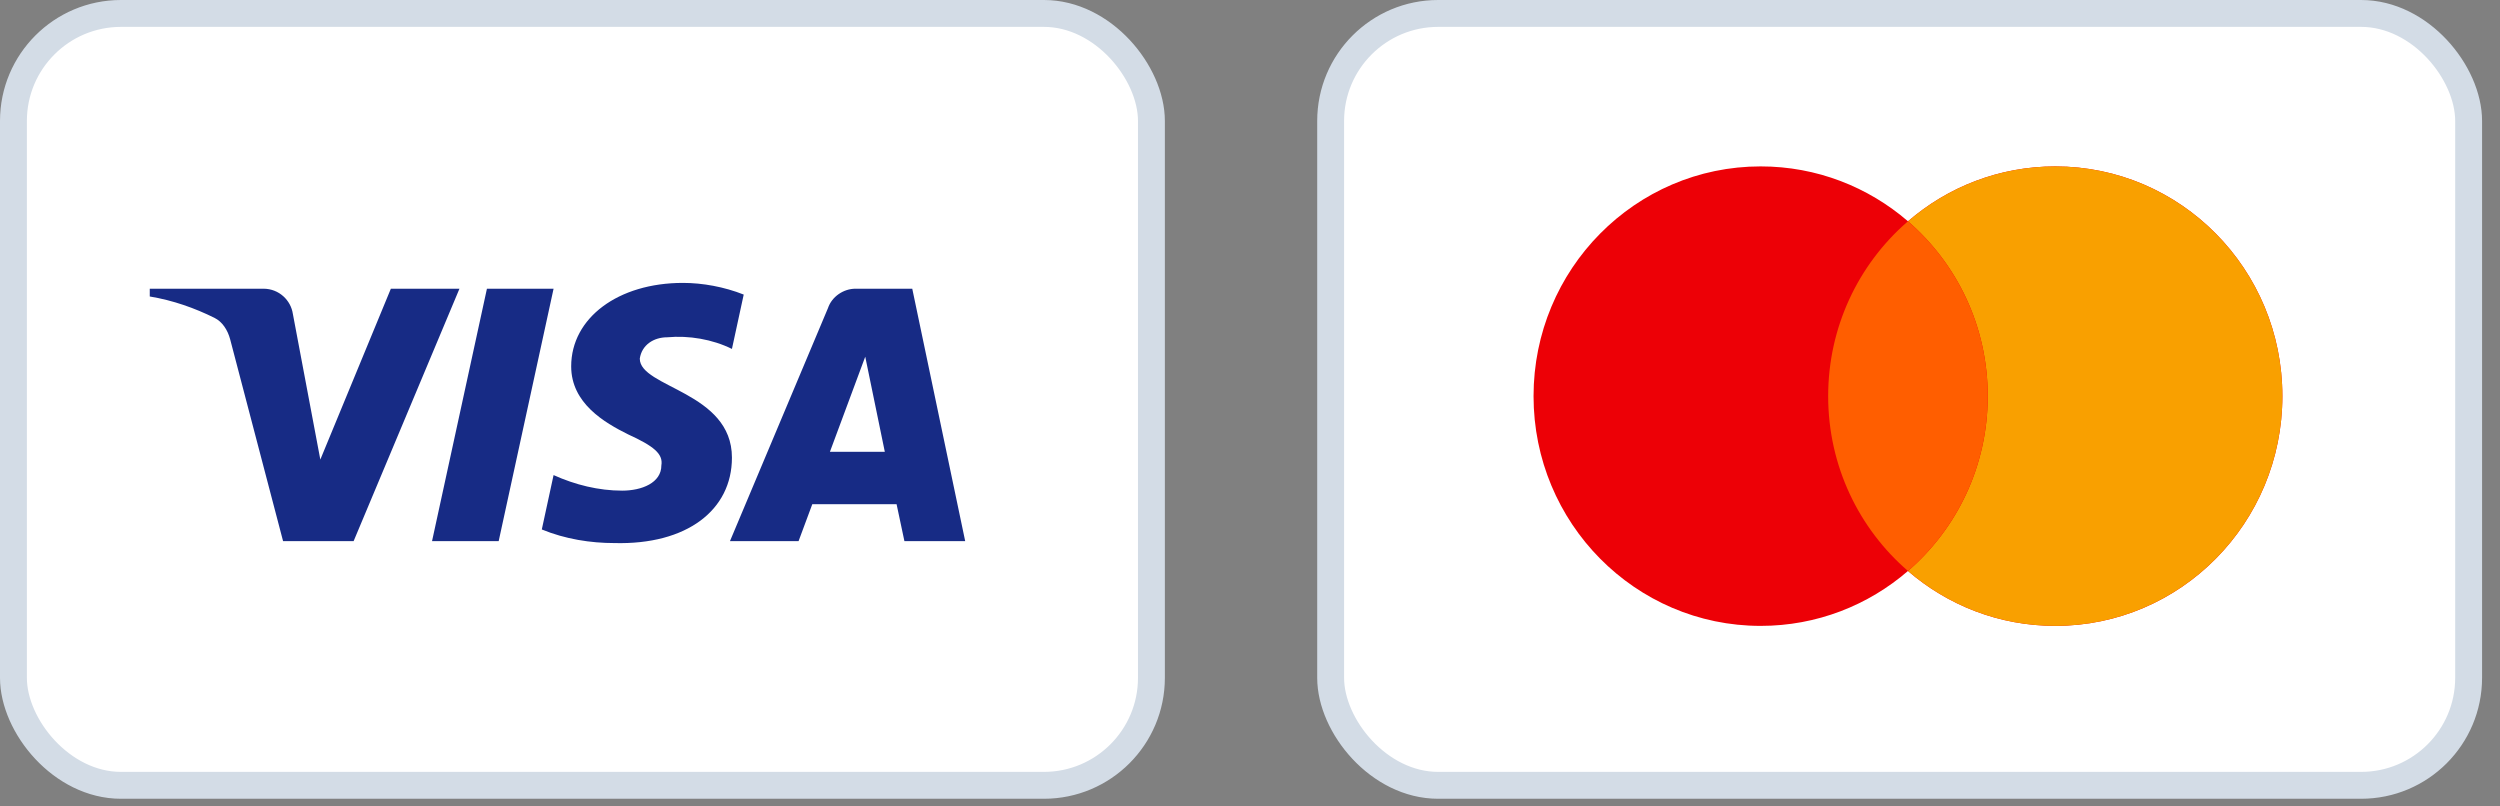 <?xml version="1.0" encoding="UTF-8"?>
<svg width="93px" height="30px" viewBox="0 0 93 30" version="1.1" xmlns="http://www.w3.org/2000/svg" xmlns:xlink="http://www.w3.org/1999/xlink">
    <rect x="0" y="0" width="93" height="30" fill="#808080" stroke="none"/>
    <title>Group 25</title>
    <g id="Checkout-1.1" stroke="none" stroke-width="1" fill="none" fill-rule="evenodd">
        <g id="01.-Full-Checkout-Copy-2" transform="translate(-260, -1093)" fill-rule="nonzero">
            <g id="Group-33" transform="translate(10, 884)">
                <g id="Group-25" transform="translate(250, 209)">
                    <g id="Payment-Method/Mastercard" transform="translate(49, 0)">
                        <rect id="BASE" stroke="#D3DCE6" fill="#FFFFFF" x="0.5" y="0.5" width="42.333" height="28.714" rx="4"></rect>
                        <g id="Mastercard" transform="translate(8.048, 6.19)">
                            <path d="M19.409,0 C24.075,0 27.857,3.826 27.857,8.547 C27.857,13.267 24.075,17.093 19.409,17.093 C17.317,17.093 15.403,16.324 13.928,15.051 C12.453,16.325 10.54,17.093 8.448,17.093 C3.783,17.093 0,13.267 0,8.547 C0,3.826 3.783,0 8.448,0 C10.54,0 12.453,0.769 13.929,2.042 C15.403,0.769 17.317,0 19.409,0 Z" id="Left" fill="#ED0006"></path>
                            <path d="M19.409,0 C24.075,0 27.857,3.826 27.857,8.547 C27.857,13.267 24.075,17.093 19.409,17.093 C17.317,17.093 15.403,16.324 13.928,15.051 C15.745,13.483 16.897,11.151 16.897,8.547 C16.897,5.942 15.745,3.61 13.929,2.042 C15.403,0.769 17.317,0 19.409,0 Z" id="Right" fill="#F9A000"></path>
                            <path d="M13.929,2.042 C15.745,3.61 16.897,5.942 16.897,8.547 C16.897,11.151 15.745,13.483 13.929,15.051 C12.112,13.484 10.96,11.151 10.96,8.547 C10.96,5.972 12.086,3.663 13.866,2.096 Z" id="Middle" fill="#FF5E00"></path>
                        </g>
                    </g>
                    <g id="Payment-Method/Visa">
                        <rect id="BASE" stroke="#D3DCE6" fill="#FFFFFF" x="0.5" y="0.5" width="42.333" height="28.714" rx="4"></rect>
                        <path d="M25.405,10.524 C26.134,10.524 26.936,10.669 27.666,10.958 L27.228,12.98 C26.498,12.619 25.624,12.474 24.822,12.547 C24.311,12.547 23.873,12.836 23.8,13.341 C23.8,14.424 27.228,14.568 27.228,17.024 C27.228,18.974 25.551,20.273 22.853,20.202 C21.978,20.202 21.031,20.057 20.155,19.696 L20.593,17.673 C21.394,18.035 22.27,18.252 23.145,18.252 C23.873,18.252 24.603,17.963 24.603,17.313 C24.676,16.88 24.311,16.591 23.364,16.158 C22.488,15.723 21.248,15.002 21.248,13.629 C21.248,11.824 22.999,10.524 25.405,10.524 Z M9.8,10.74 C10.384,10.74 10.822,11.175 10.895,11.679 L11.916,17.096 L14.54,10.74 L17.092,10.74 L13.155,20.129 L10.53,20.129 L8.561,12.619 C8.468,12.274 8.27,11.968 7.978,11.824 C7.249,11.463 6.447,11.175 5.571,11.029 L5.571,10.74 L9.8,10.74 Z M20.593,10.74 L18.551,20.129 L16.072,20.129 L18.114,10.74 L20.593,10.74 Z M33.936,10.74 L35.905,20.129 L33.644,20.129 L33.353,18.757 L30.217,18.757 L29.707,20.129 L27.155,20.129 L30.8,11.463 C30.946,11.029 31.384,10.74 31.822,10.74 L33.936,10.74 Z M32.187,13.269 L30.873,16.807 L32.915,16.807 L32.187,13.269 Z" id="visa-logo" fill="#172B85"></path>
                    </g>
                </g>
            </g>
        </g>
    </g>
</svg>